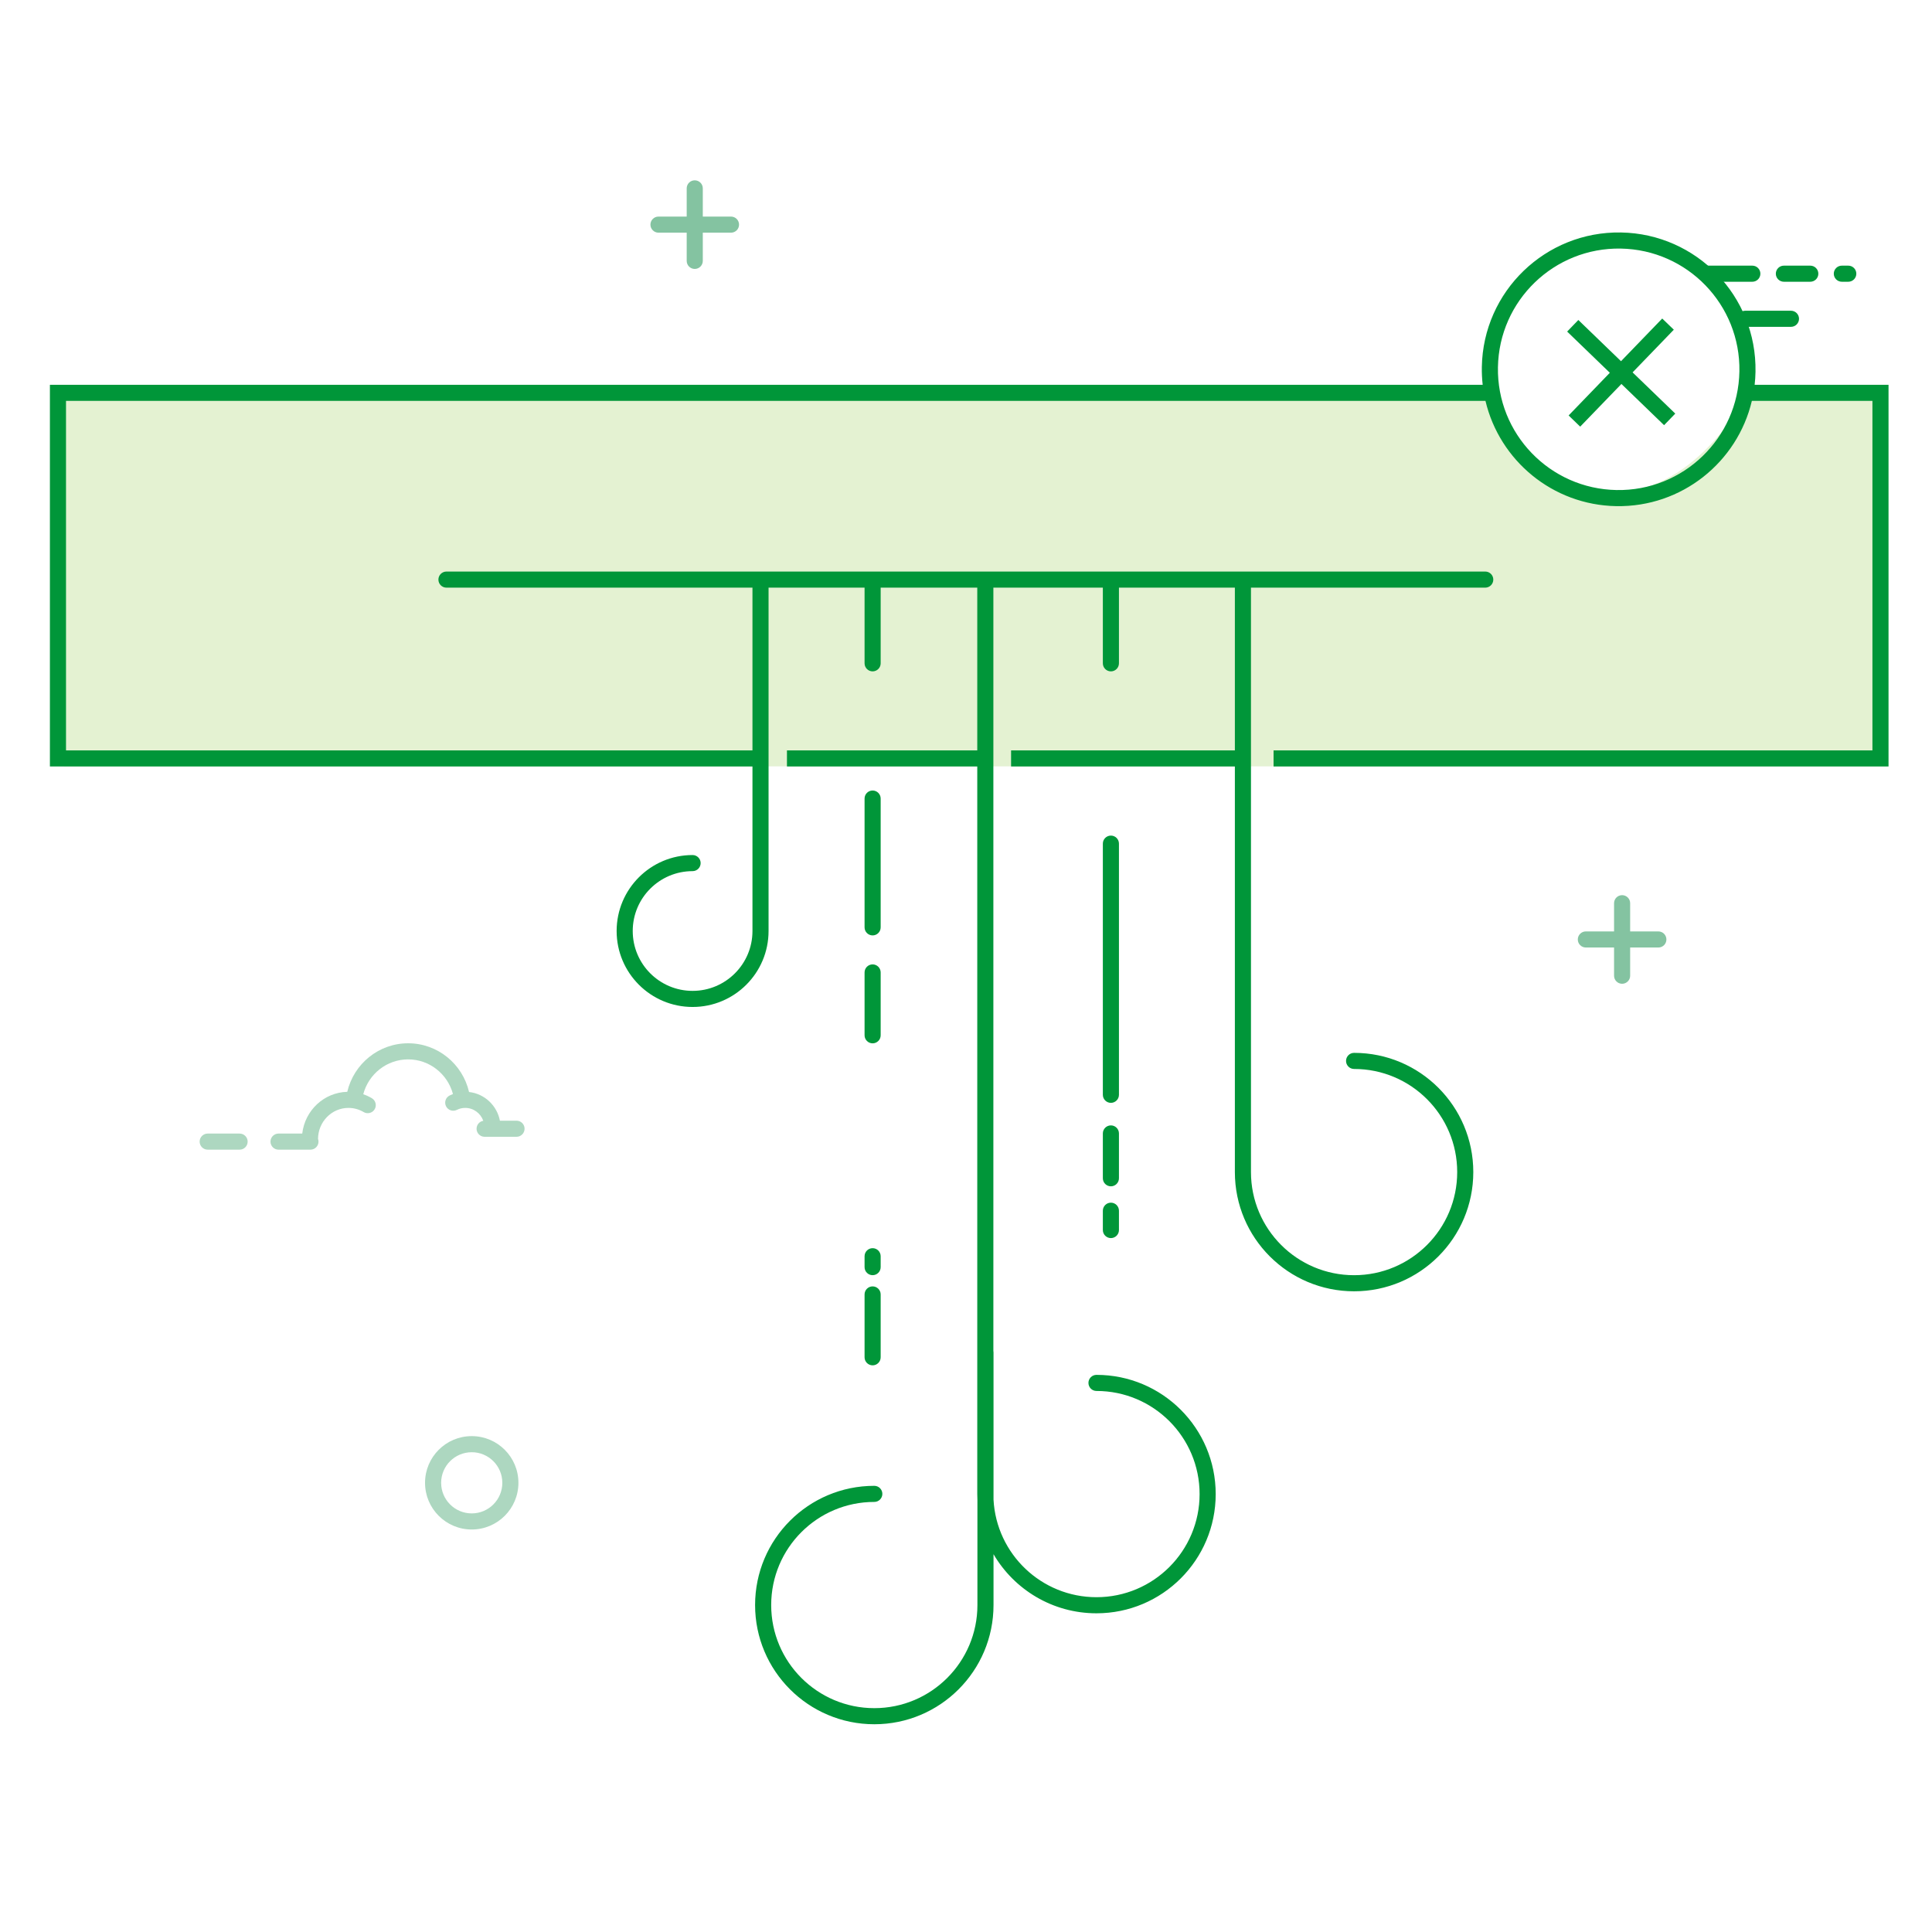 <svg width="300" height="300" viewBox="0 0 300 300" fill="none" xmlns="http://www.w3.org/2000/svg">
<rect width="300" height="300" fill="white"/>
<path fill-rule="evenodd" clip-rule="evenodd" d="M9.987 61H231.542C231.542 61 237.518 76.42 250.63 76.42C263.742 76.42 271.376 61 271.376 61H293V119H9.987V61Z" fill="#E4F2D2"/>
<path fill-rule="evenodd" clip-rule="evenodd" d="M272.027 62.25C269.78 71.766 261.151 78.77 250.975 78.593C241.058 78.419 232.846 71.479 230.664 62.25H10.25V116.52H116.842V91.25H69.325C68.635 91.25 68.075 90.69 68.075 90C68.075 89.31 68.635 88.75 69.325 88.75H193H230.629C231.319 88.75 231.879 89.31 231.879 90C231.879 90.69 231.319 91.25 230.629 91.25H194.25V182C194.25 190.843 201.419 198.012 210.262 198.012C219.104 198.012 226.273 190.843 226.273 182C226.273 173.157 219.104 165.988 210.262 165.988C209.571 165.988 209.012 165.429 209.012 164.738C209.012 164.048 209.571 163.488 210.262 163.488C220.485 163.488 228.773 171.776 228.773 182C228.773 192.224 220.485 200.512 210.262 200.512C200.038 200.512 191.75 192.224 191.75 182V119.02H157V116.52H191.75V91.25H173.75V103C173.75 103.69 173.19 104.25 172.5 104.25C171.81 104.25 171.25 103.69 171.25 103V91.25H154.25V209.76C154.265 209.838 154.273 209.918 154.273 210V232.866C154.723 241.306 161.709 248.012 170.262 248.012C179.104 248.012 186.273 240.843 186.273 232C186.273 223.157 179.104 215.988 170.262 215.988C169.571 215.988 169.012 215.429 169.012 214.738C169.012 214.048 169.571 213.488 170.262 213.488C180.485 213.488 188.773 221.776 188.773 232C188.773 242.224 180.485 250.512 170.262 250.512C163.443 250.512 157.485 246.825 154.273 241.336V249.23C154.273 259.453 145.985 267.741 135.762 267.741C125.538 267.741 117.25 259.453 117.25 249.23C117.25 239.006 125.538 230.718 135.762 230.718C136.452 230.718 137.012 231.278 137.012 231.968C137.012 232.659 136.452 233.218 135.762 233.218C126.919 233.218 119.75 240.387 119.75 249.23C119.75 258.073 126.919 265.241 135.762 265.241C144.604 265.241 151.773 258.073 151.773 249.23V232.931C151.758 232.623 151.75 232.312 151.75 232V119.02H122.198V116.52H151.75V91.25H136.75V103C136.75 103.69 136.19 104.25 135.5 104.25C134.81 104.25 134.25 103.69 134.25 103V91.25H119.342V144.566C119.342 151.081 114.061 156.362 107.546 156.362C101.031 156.362 95.75 151.081 95.75 144.566C95.75 138.052 101.031 132.77 107.546 132.77C108.236 132.77 108.796 133.33 108.796 134.02C108.796 134.711 108.236 135.27 107.546 135.27C102.412 135.27 98.25 139.432 98.25 144.566C98.25 149.7 102.412 153.862 107.546 153.862C112.68 153.862 116.842 149.7 116.842 144.566V119.02H7.75V59.75H230.23C230.128 58.841 230.083 57.914 230.099 56.975C230.304 45.241 239.983 35.894 251.717 36.099C263.451 36.304 272.798 45.982 272.593 57.717C272.581 58.403 272.536 59.081 272.461 59.75H293.25V119.02H197.759V116.52H290.75V62.25H272.027ZM232.599 57.019C232.418 67.372 240.665 75.912 251.019 76.093C261.373 76.274 269.912 68.027 270.093 57.673C270.274 47.319 262.027 38.779 251.673 38.599C241.319 38.418 232.78 46.665 232.599 57.019ZM251.711 56.087L258.11 49.46L259.909 51.197L253.509 57.824L260.136 64.223L258.399 66.021L251.773 59.622L245.373 66.249L243.575 64.512L249.974 57.885L243.347 51.486L245.084 49.688L251.711 56.087ZM134.25 124V144C134.25 144.69 134.81 145.25 135.5 145.25C136.19 145.25 136.75 144.69 136.75 144V124C136.75 123.31 136.19 122.75 135.5 122.75C134.81 122.75 134.25 123.31 134.25 124ZM134.25 151V160.759C134.25 161.45 134.81 162.009 135.5 162.009C136.19 162.009 136.75 161.45 136.75 160.759V151C136.75 150.31 136.19 149.75 135.5 149.75C134.81 149.75 134.25 150.31 134.25 151ZM134.25 210.759V201C134.25 200.31 134.81 199.75 135.5 199.75C136.19 199.75 136.75 200.31 136.75 201V210.759C136.75 211.45 136.19 212.009 135.5 212.009C134.81 212.009 134.25 211.45 134.25 210.759ZM134.25 195.067V196.759C134.25 197.45 134.81 198.009 135.5 198.009C136.19 198.009 136.75 197.45 136.75 196.759V195.067C136.75 194.377 136.19 193.817 135.5 193.817C134.81 193.817 134.25 194.377 134.25 195.067ZM171.25 131V170C171.25 170.69 171.81 171.25 172.5 171.25C173.19 171.25 173.75 170.69 173.75 170V131C173.75 130.31 173.19 129.75 172.5 129.75C171.81 129.75 171.25 130.31 171.25 131ZM171.25 182.961V176C171.25 175.31 171.81 174.75 172.5 174.75C173.19 174.75 173.75 175.31 173.75 176V182.961C173.75 183.651 173.19 184.211 172.5 184.211C171.81 184.211 171.25 183.651 171.25 182.961ZM171.25 188V191C171.25 191.69 171.81 192.25 172.5 192.25C173.19 192.25 173.75 191.69 173.75 191V188C173.75 187.31 173.19 186.75 172.5 186.75C171.81 186.75 171.25 187.31 171.25 188Z" fill="#009639"/>
<path fill-rule="evenodd" clip-rule="evenodd" d="M80.5 230.25C80.5 234.254 77.254 237.5 73.25 237.5C69.246 237.5 66 234.254 66 230.25C66 226.246 69.246 223 73.25 223C77.254 223 80.5 226.246 80.5 230.25ZM68.5 230.25C68.5 232.873 70.627 235 73.25 235C75.873 235 78 232.873 78 230.25C78 227.627 75.873 225.5 73.25 225.5C70.627 225.5 68.5 227.627 68.5 230.25Z" fill="#339C63" fill-opacity="0.4"/>
<path fill-rule="evenodd" clip-rule="evenodd" d="M56.406 169.915C56.87 170.073 57.316 170.279 57.74 170.53C58.334 170.883 58.53 171.649 58.178 172.243C57.826 172.837 57.059 173.033 56.465 172.681C55.754 172.259 54.948 172.035 54.107 172.035C51.515 172.035 49.401 174.181 49.383 176.849C49.43 176.981 49.456 177.122 49.456 177.27C49.456 177.96 48.896 178.52 48.206 178.52H43.25C42.56 178.52 42 177.96 42 177.27C42 176.579 42.56 176.02 43.25 176.02H46.932C47.346 172.433 50.3 169.629 53.924 169.537C54.939 165.195 58.807 162 63.376 162C67.959 162 71.83 165.213 72.834 169.567C75.237 169.827 77.171 171.658 77.627 174.02H80.206C80.896 174.02 81.456 174.579 81.456 175.27C81.456 175.96 80.896 176.52 80.206 176.52H75.25C74.56 176.52 74 175.96 74 175.27C74 174.649 74.453 174.134 75.046 174.036C74.626 172.866 73.527 172.035 72.243 172.035C71.783 172.035 71.34 172.14 70.937 172.342C70.319 172.65 69.569 172.399 69.26 171.781C68.952 171.163 69.203 170.413 69.821 170.105C69.989 170.021 70.161 169.946 70.336 169.88C69.501 166.766 66.685 164.5 63.376 164.5C60.056 164.5 57.229 166.781 56.406 169.915ZM37.206 178.52H32.25C31.56 178.52 31 177.96 31 177.27C31 176.579 31.56 176.02 32.25 176.02H37.206C37.896 176.02 38.456 176.579 38.456 177.27C38.456 177.96 37.896 178.52 37.206 178.52Z" fill="#339C63" fill-opacity="0.4"/>
<path fill-rule="evenodd" clip-rule="evenodd" d="M250.63 144.63V140.25C250.63 139.56 251.189 139 251.88 139C252.57 139 253.13 139.56 253.13 140.25V144.63H257.509C258.2 144.63 258.759 145.189 258.759 145.88C258.759 146.57 258.2 147.13 257.509 147.13H253.13V151.509C253.13 152.2 252.57 152.759 251.88 152.759C251.189 152.759 250.63 152.2 250.63 151.509V147.13H246.25C245.56 147.13 245 146.57 245 145.88C245 145.189 245.56 144.63 246.25 144.63H250.63Z" fill="#339C63" fill-opacity="0.6"/>
<path fill-rule="evenodd" clip-rule="evenodd" d="M106.63 33.63V29.25C106.63 28.56 107.189 28 107.88 28C108.57 28 109.13 28.56 109.13 29.25V33.63H113.509C114.2 33.63 114.759 34.189 114.759 34.88C114.759 35.57 114.2 36.13 113.509 36.13H109.13V40.51C109.13 41.2 108.57 41.76 107.88 41.76C107.189 41.76 106.63 41.2 106.63 40.51V36.13H102.25C101.56 36.13 101 35.57 101 34.88C101 34.189 101.56 33.63 102.25 33.63H106.63Z" fill="#339C63" fill-opacity="0.6"/>
<path fill-rule="evenodd" clip-rule="evenodd" d="M272.101 43.75H265C264.31 43.75 263.75 43.19 263.75 42.5C263.75 41.81 264.31 41.25 265 41.25H272.101C272.792 41.25 273.351 41.81 273.351 42.5C273.351 43.19 272.792 43.75 272.101 43.75ZM278.101 50.75H271C270.31 50.75 269.75 50.19 269.75 49.5C269.75 48.81 270.31 48.25 271 48.25H278.101C278.792 48.25 279.351 48.81 279.351 49.5C279.351 50.19 278.792 50.75 278.101 50.75ZM277 43.75H281.101C281.792 43.75 282.351 43.19 282.351 42.5C282.351 41.81 281.792 41.25 281.101 41.25H277C276.31 41.25 275.75 41.81 275.75 42.5C275.75 43.19 276.31 43.75 277 43.75ZM287 43.75H286C285.31 43.75 284.75 43.19 284.75 42.5C284.75 41.81 285.31 41.25 286 41.25H287C287.69 41.25 288.25 41.81 288.25 42.5C288.25 43.19 287.69 43.75 287 43.75Z" fill="#009639"/>
</svg>
